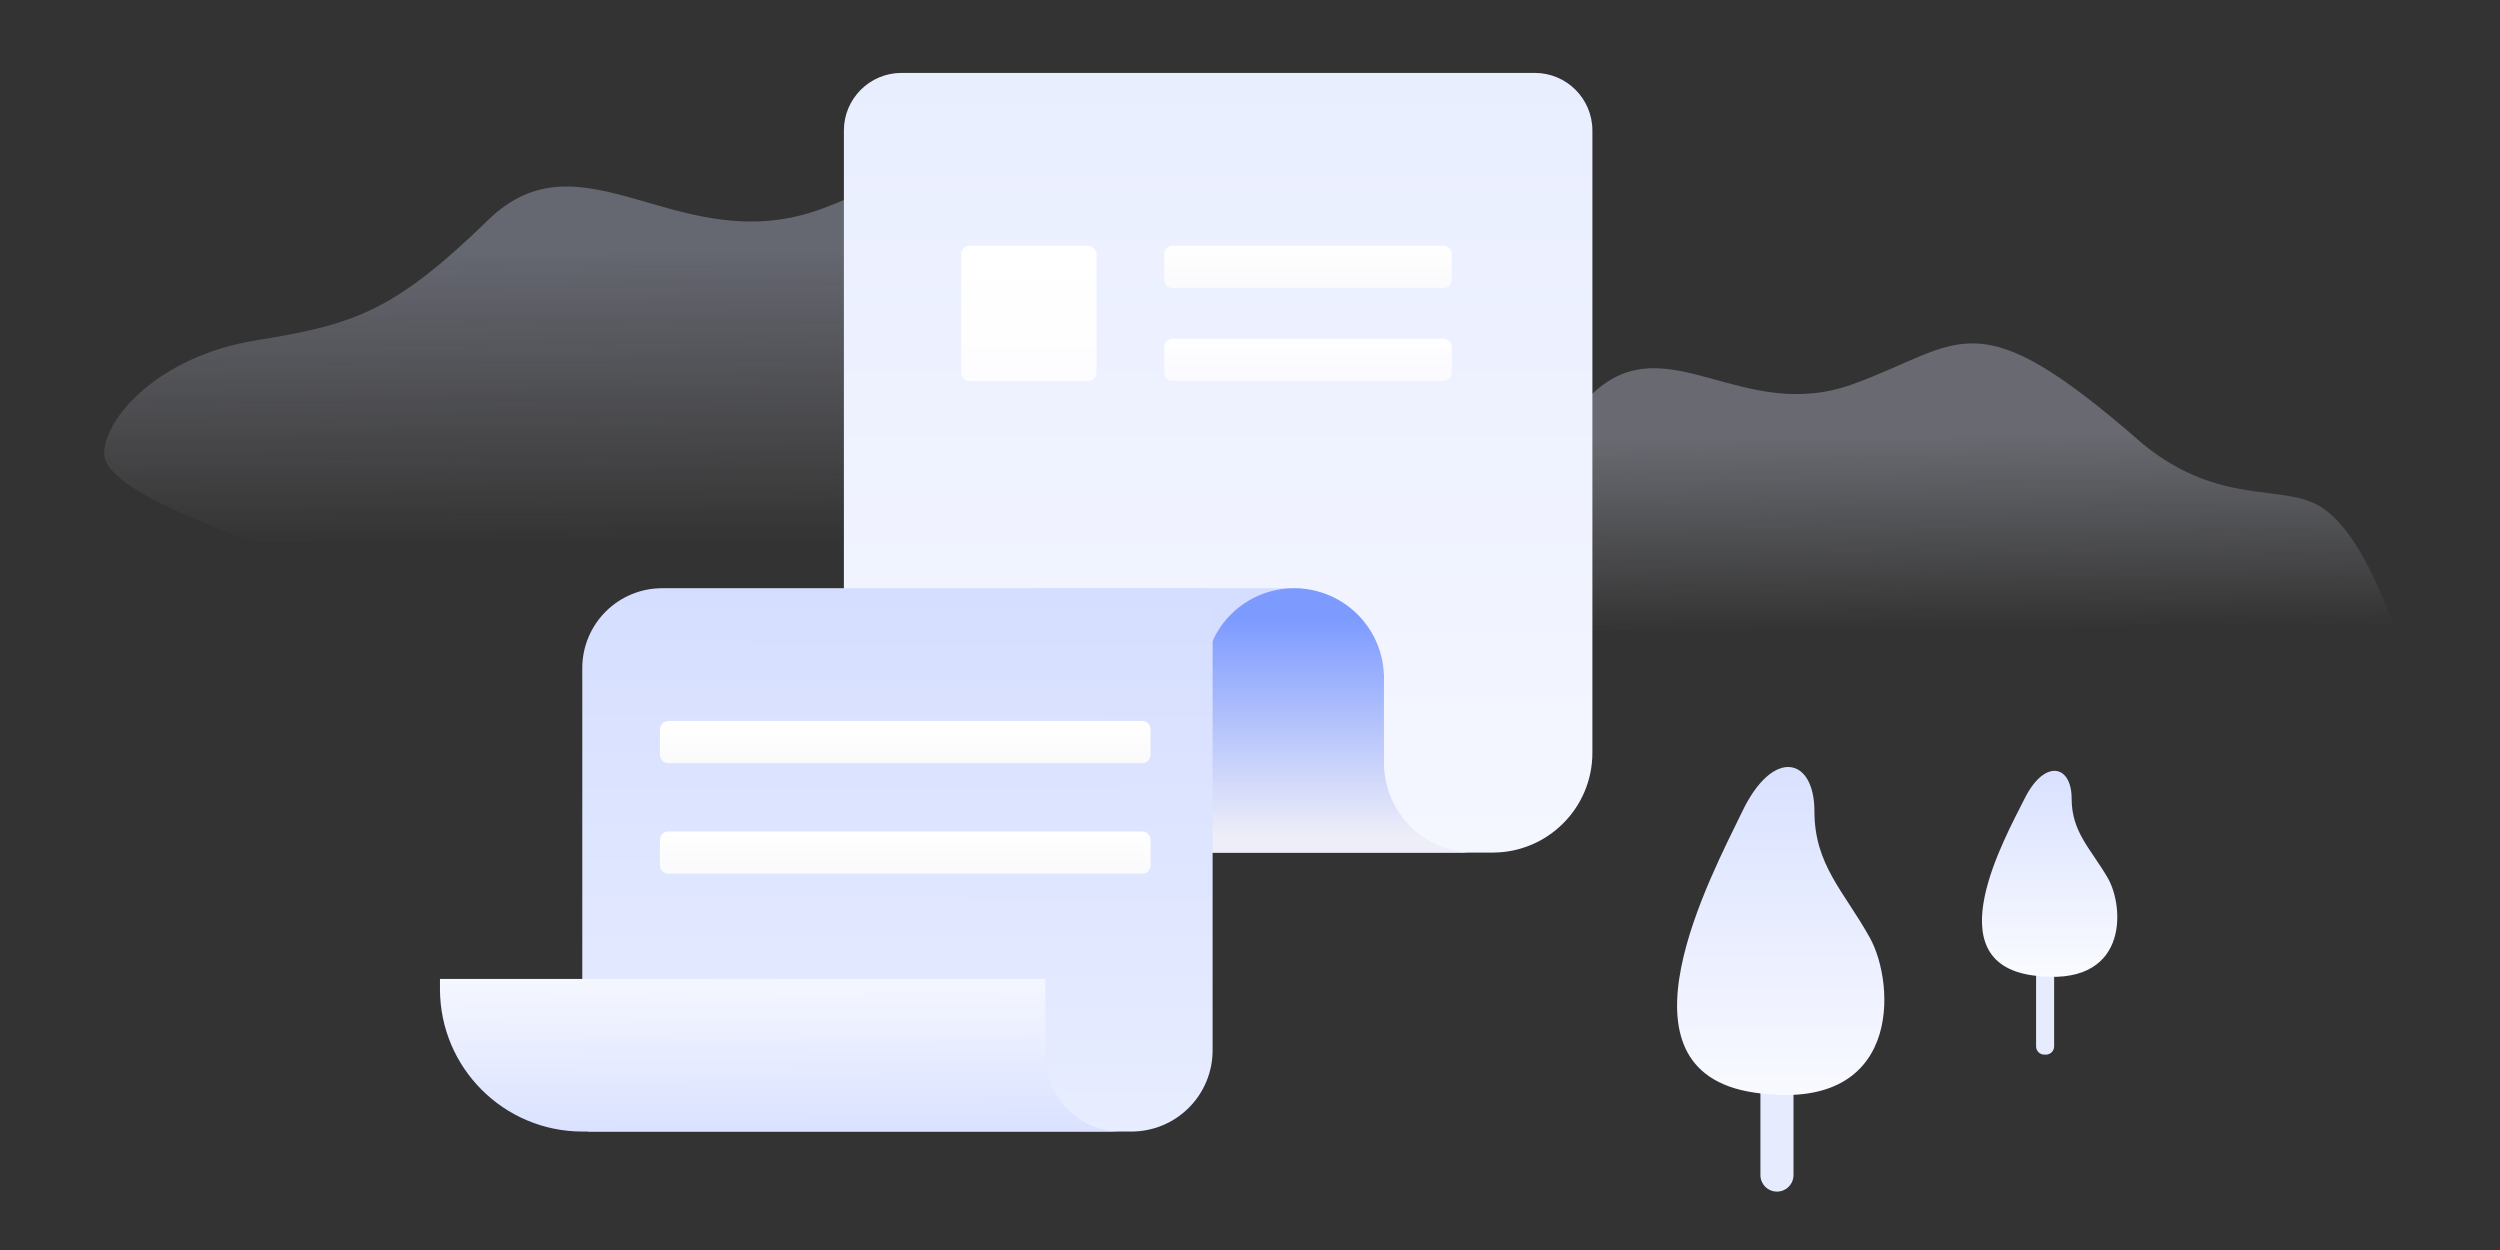 <svg width="240" height="120" viewBox="0 0 240 120" fill="none" xmlns="http://www.w3.org/2000/svg">
<rect x="0" y="0" width="240" height="120" fill="#333333" stroke="none"/>
<path opacity="0.302" d="M24.555 32.679C33.925 31.156 37.718 30.01 46.866 21.114C56.013 12.219 65.289 25.198 79.046 19.986C92.804 14.775 94.061 8.466 115.103 27.793C124.803 36.006 132.517 32.754 137.271 36.006C140.44 38.173 143.496 43.518 146.436 52.037H24.555C14.852 48.629 10 45.798 10 43.545C10 40.166 15.187 34.201 24.555 32.679Z" fill="url(#paint0_linear_767_172)"/>
<path opacity="0.302" d="M135.688 46.268C142.938 45.143 145.872 44.297 152.951 37.721C160.03 31.145 167.207 40.739 177.853 36.887C188.498 33.036 189.472 28.372 205.754 42.657C213.259 48.728 219.229 46.325 222.907 48.728C225.36 50.33 227.725 54.279 230 60.577H135.688C128.178 58.058 124.424 55.965 124.424 54.301C124.424 51.803 128.437 47.393 135.688 46.268Z" fill="url(#paint1_linear_767_172)"/>
<path d="M81.014 12.531C81.014 9.476 83.49 7 86.544 7L147.34 7C150.394 7 152.87 9.476 152.87 12.531V72.27C152.87 77.56 148.581 81.848 143.292 81.848H81.732C81.541 81.848 81.359 81.772 81.224 81.637C81.09 81.503 81.014 81.32 81.014 81.13V12.531Z" fill="url(#paint2_linear_767_172)"/>
<path fill-rule="evenodd" clip-rule="evenodd" d="M99.234 56.469H124.925V75.591H99.702L99.234 56.469Z" fill="#D5DEFF"/>
<path fill-rule="evenodd" clip-rule="evenodd" d="M98.196 61.469H121.877V79.095H98.628L98.196 61.469Z" fill="#E9E9EF"/>
<path d="M132.861 73.229C132.861 75.433 133.705 77.553 135.22 79.154C136.735 80.755 138.806 81.714 141.007 81.835C140.85 81.844 140.692 81.848 140.534 81.848H74.578C69.288 81.848 65 77.56 65 72.27V64.701H115.666C115.754 62.498 116.687 60.414 118.271 58.882C119.855 57.349 121.968 56.485 124.172 56.47L124.241 56.469C126.459 56.469 128.593 57.325 130.197 58.858C131.801 60.391 132.752 62.484 132.852 64.701H132.861V73.229Z" fill="url(#paint3_linear_767_172)"/>
<path d="M63.562 56.469H115.691C115.882 56.469 116.065 56.545 116.2 56.68C116.334 56.815 116.41 56.998 116.41 57.188V100.833C116.41 102.9 115.589 104.883 114.127 106.345C112.665 107.807 110.682 108.629 108.614 108.629H56.618C56.428 108.629 56.245 108.553 56.11 108.419C55.975 108.284 55.9 108.101 55.899 107.911V64.132C55.899 62.1 56.707 60.151 58.144 58.714C59.581 57.276 61.53 56.469 63.562 56.469Z" fill="url(#paint4_linear_767_172)"/>
<path d="M100.362 93.976V101.363C100.362 103.29 101.127 105.138 102.49 106.501C103.852 107.863 105.7 108.629 107.627 108.629H55.92C48.363 108.629 42.237 102.503 42.237 94.946V93.976H100.362Z" fill="url(#paint5_linear_767_172)"/>
<path fill-rule="evenodd" clip-rule="evenodd" d="M170.588 98C171.466 98 172.176 98.711 172.176 99.588V112.806C172.176 113.227 172.009 113.631 171.711 113.929C171.413 114.227 171.009 114.394 170.588 114.394C170.167 114.394 169.763 114.227 169.465 113.929C169.167 113.631 169 113.227 169 112.806V99.588C169 98.711 169.712 98 170.588 98Z" fill="#E6ECFE"/>
<path fill-rule="evenodd" clip-rule="evenodd" d="M167.273 77.871C164.322 83.997 154.164 102.784 168.398 104.887C182.631 106.991 181.996 94.485 179.5 90.011C177.004 85.536 174.185 83.03 174.185 77.871C174.185 72.712 170.222 71.746 167.273 77.871Z" fill="url(#paint6_linear_767_172)"/>
<path fill-rule="evenodd" clip-rule="evenodd" d="M196.254 91.353H196.408C196.844 91.353 197.197 91.706 197.197 92.142V100.455C197.197 100.664 197.114 100.865 196.966 101.013C196.818 101.161 196.617 101.244 196.408 101.244H196.254C196.045 101.244 195.844 101.161 195.696 101.013C195.548 100.865 195.465 100.664 195.465 100.455V92.142C195.465 91.706 195.818 91.353 196.254 91.353Z" fill="#E6ECFE"/>
<path fill-rule="evenodd" clip-rule="evenodd" d="M194.363 76.663C192.437 80.51 185.804 92.312 195.098 93.633C204.393 94.954 203.978 87.099 202.348 84.289C200.718 81.477 198.877 79.904 198.877 76.663C198.877 73.422 196.29 72.816 194.363 76.663Z" fill="url(#paint7_linear_767_172)"/>
<path d="M104.453 23.592H93.084C92.868 23.592 92.662 23.677 92.509 23.83C92.357 23.982 92.272 24.189 92.272 24.404V35.774C92.271 35.88 92.292 35.986 92.333 36.085C92.374 36.183 92.434 36.273 92.509 36.348C92.585 36.424 92.674 36.483 92.773 36.524C92.871 36.565 92.977 36.586 93.084 36.586H104.453C104.669 36.586 104.875 36.5 105.028 36.348C105.18 36.196 105.266 35.989 105.266 35.774V24.404C105.265 24.189 105.18 23.982 105.027 23.83C104.875 23.678 104.669 23.592 104.453 23.592Z" fill="url(#paint8_linear_767_172)"/>
<path d="M112.576 23.592H138.563C139.012 23.592 139.375 23.956 139.375 24.404V26.84C139.375 26.947 139.354 27.052 139.313 27.151C139.273 27.25 139.213 27.339 139.137 27.415C139.062 27.49 138.972 27.55 138.874 27.591C138.775 27.631 138.67 27.652 138.563 27.652H112.576C112.469 27.652 112.363 27.631 112.265 27.591C112.166 27.55 112.077 27.49 112.001 27.415C111.926 27.339 111.866 27.25 111.825 27.151C111.784 27.052 111.764 26.947 111.764 26.84V24.404C111.764 23.956 112.127 23.592 112.576 23.592Z" fill="url(#paint9_linear_767_172)"/>
<path d="M112.576 32.525H138.563C138.67 32.525 138.775 32.546 138.874 32.587C138.972 32.628 139.062 32.688 139.137 32.763C139.213 32.838 139.273 32.928 139.313 33.027C139.354 33.125 139.375 33.231 139.375 33.337V35.774C139.375 35.88 139.354 35.986 139.313 36.085C139.273 36.183 139.213 36.273 139.137 36.348C139.062 36.424 138.972 36.483 138.874 36.524C138.775 36.565 138.67 36.586 138.563 36.586H112.576C112.469 36.586 112.363 36.565 112.265 36.524C112.166 36.483 112.077 36.424 112.001 36.348C111.926 36.273 111.866 36.183 111.825 36.085C111.784 35.986 111.764 35.88 111.764 35.774V33.337C111.764 33.231 111.784 33.125 111.825 33.027C111.866 32.928 111.926 32.838 112.001 32.763C112.077 32.688 112.166 32.628 112.265 32.587C112.363 32.546 112.469 32.525 112.576 32.525Z" fill="url(#paint10_linear_767_172)"/>
<path d="M64.164 69.208H109.642C110.091 69.208 110.454 69.572 110.454 70.02V72.457C110.454 72.673 110.369 72.879 110.217 73.031C110.064 73.184 109.858 73.269 109.642 73.269H64.164C63.948 73.269 63.742 73.184 63.589 73.031C63.437 72.879 63.352 72.673 63.352 72.457V70.02C63.352 69.572 63.715 69.208 64.164 69.208Z" fill="url(#paint11_linear_767_172)"/>
<path d="M64.164 79.819H109.642C110.091 79.819 110.454 80.183 110.454 80.631V83.068C110.454 83.284 110.369 83.49 110.217 83.642C110.064 83.795 109.858 83.88 109.642 83.88H64.164C63.948 83.88 63.742 83.795 63.589 83.642C63.437 83.49 63.352 83.284 63.352 83.068V80.631C63.352 80.183 63.715 79.819 64.164 79.819Z" fill="url(#paint12_linear_767_172)"/>
<defs>
<linearGradient id="paint0_linear_767_172" x1="78" y1="24" x2="78.218" y2="52.037" gradientUnits="userSpaceOnUse">
<stop stop-color="#D8DEFF"/>
<stop offset="1" stop-color="#F1F1FF" stop-opacity="0"/>
</linearGradient>
<linearGradient id="paint1_linear_767_172" x1="177" y1="42" x2="177.212" y2="60.577" gradientUnits="userSpaceOnUse">
<stop stop-color="#E3E7FF"/>
<stop offset="1" stop-color="#F0F4FF" stop-opacity="0"/>
</linearGradient>
<linearGradient id="paint2_linear_767_172" x1="121.114" y1="-11.435" x2="121.114" y2="82.708" gradientUnits="userSpaceOnUse">
<stop stop-color="#E6ECFF"/>
<stop offset="1" stop-color="#F5F7FF"/>
</linearGradient>
<linearGradient id="paint3_linear_767_172" x1="103.003" y1="80.306" x2="103.003" y2="59.365" gradientUnits="userSpaceOnUse">
<stop stop-color="#EEEEF8"/>
<stop offset="1" stop-color="#7D9AFF"/>
</linearGradient>
<linearGradient id="paint4_linear_767_172" x1="86.155" y1="56.469" x2="86" y2="109" gradientUnits="userSpaceOnUse">
<stop stop-color="#D5DEFF"/>
<stop offset="1" stop-color="#E8EDFF"/>
</linearGradient>
<linearGradient id="paint5_linear_767_172" x1="74.932" y1="93.976" x2="75" y2="109" gradientUnits="userSpaceOnUse">
<stop stop-color="#F5F7FF"/>
<stop offset="1" stop-color="#D9E1FF"/>
</linearGradient>
<linearGradient id="paint6_linear_767_172" x1="170.949" y1="73.632" x2="170.949" y2="105.123" gradientUnits="userSpaceOnUse">
<stop stop-color="#D9E1FF"/>
<stop offset="1" stop-color="#F9FAFF"/>
</linearGradient>
<linearGradient id="paint7_linear_767_172" x1="196.765" y1="74" x2="196.765" y2="93.781" gradientUnits="userSpaceOnUse">
<stop stop-color="#D9E1FF"/>
<stop offset="1" stop-color="#FAFBFF"/>
</linearGradient>
<linearGradient id="paint8_linear_767_172" x1="98.768" y1="23.592" x2="98.768" y2="36.586" gradientUnits="userSpaceOnUse">
<stop stop-color="white"/>
<stop offset="1" stop-color="#FDFDFF"/>
</linearGradient>
<linearGradient id="paint9_linear_767_172" x1="125.569" y1="23.592" x2="125.569" y2="27.652" gradientUnits="userSpaceOnUse">
<stop stop-color="white"/>
<stop offset="1" stop-color="#FAFAFC"/>
</linearGradient>
<linearGradient id="paint10_linear_767_172" x1="125.569" y1="32.525" x2="125.569" y2="36.586" gradientUnits="userSpaceOnUse">
<stop stop-color="white"/>
<stop offset="1" stop-color="#F9F9FF"/>
</linearGradient>
<linearGradient id="paint11_linear_767_172" x1="86.903" y1="69.208" x2="86.903" y2="73.269" gradientUnits="userSpaceOnUse">
<stop stop-color="white"/>
<stop offset="1" stop-color="#FAFAFC"/>
</linearGradient>
<linearGradient id="paint12_linear_767_172" x1="86.903" y1="79.819" x2="86.903" y2="83.88" gradientUnits="userSpaceOnUse">
<stop stop-color="white"/>
<stop offset="1" stop-color="#FAFAFC"/>
</linearGradient>
</defs>
</svg>
